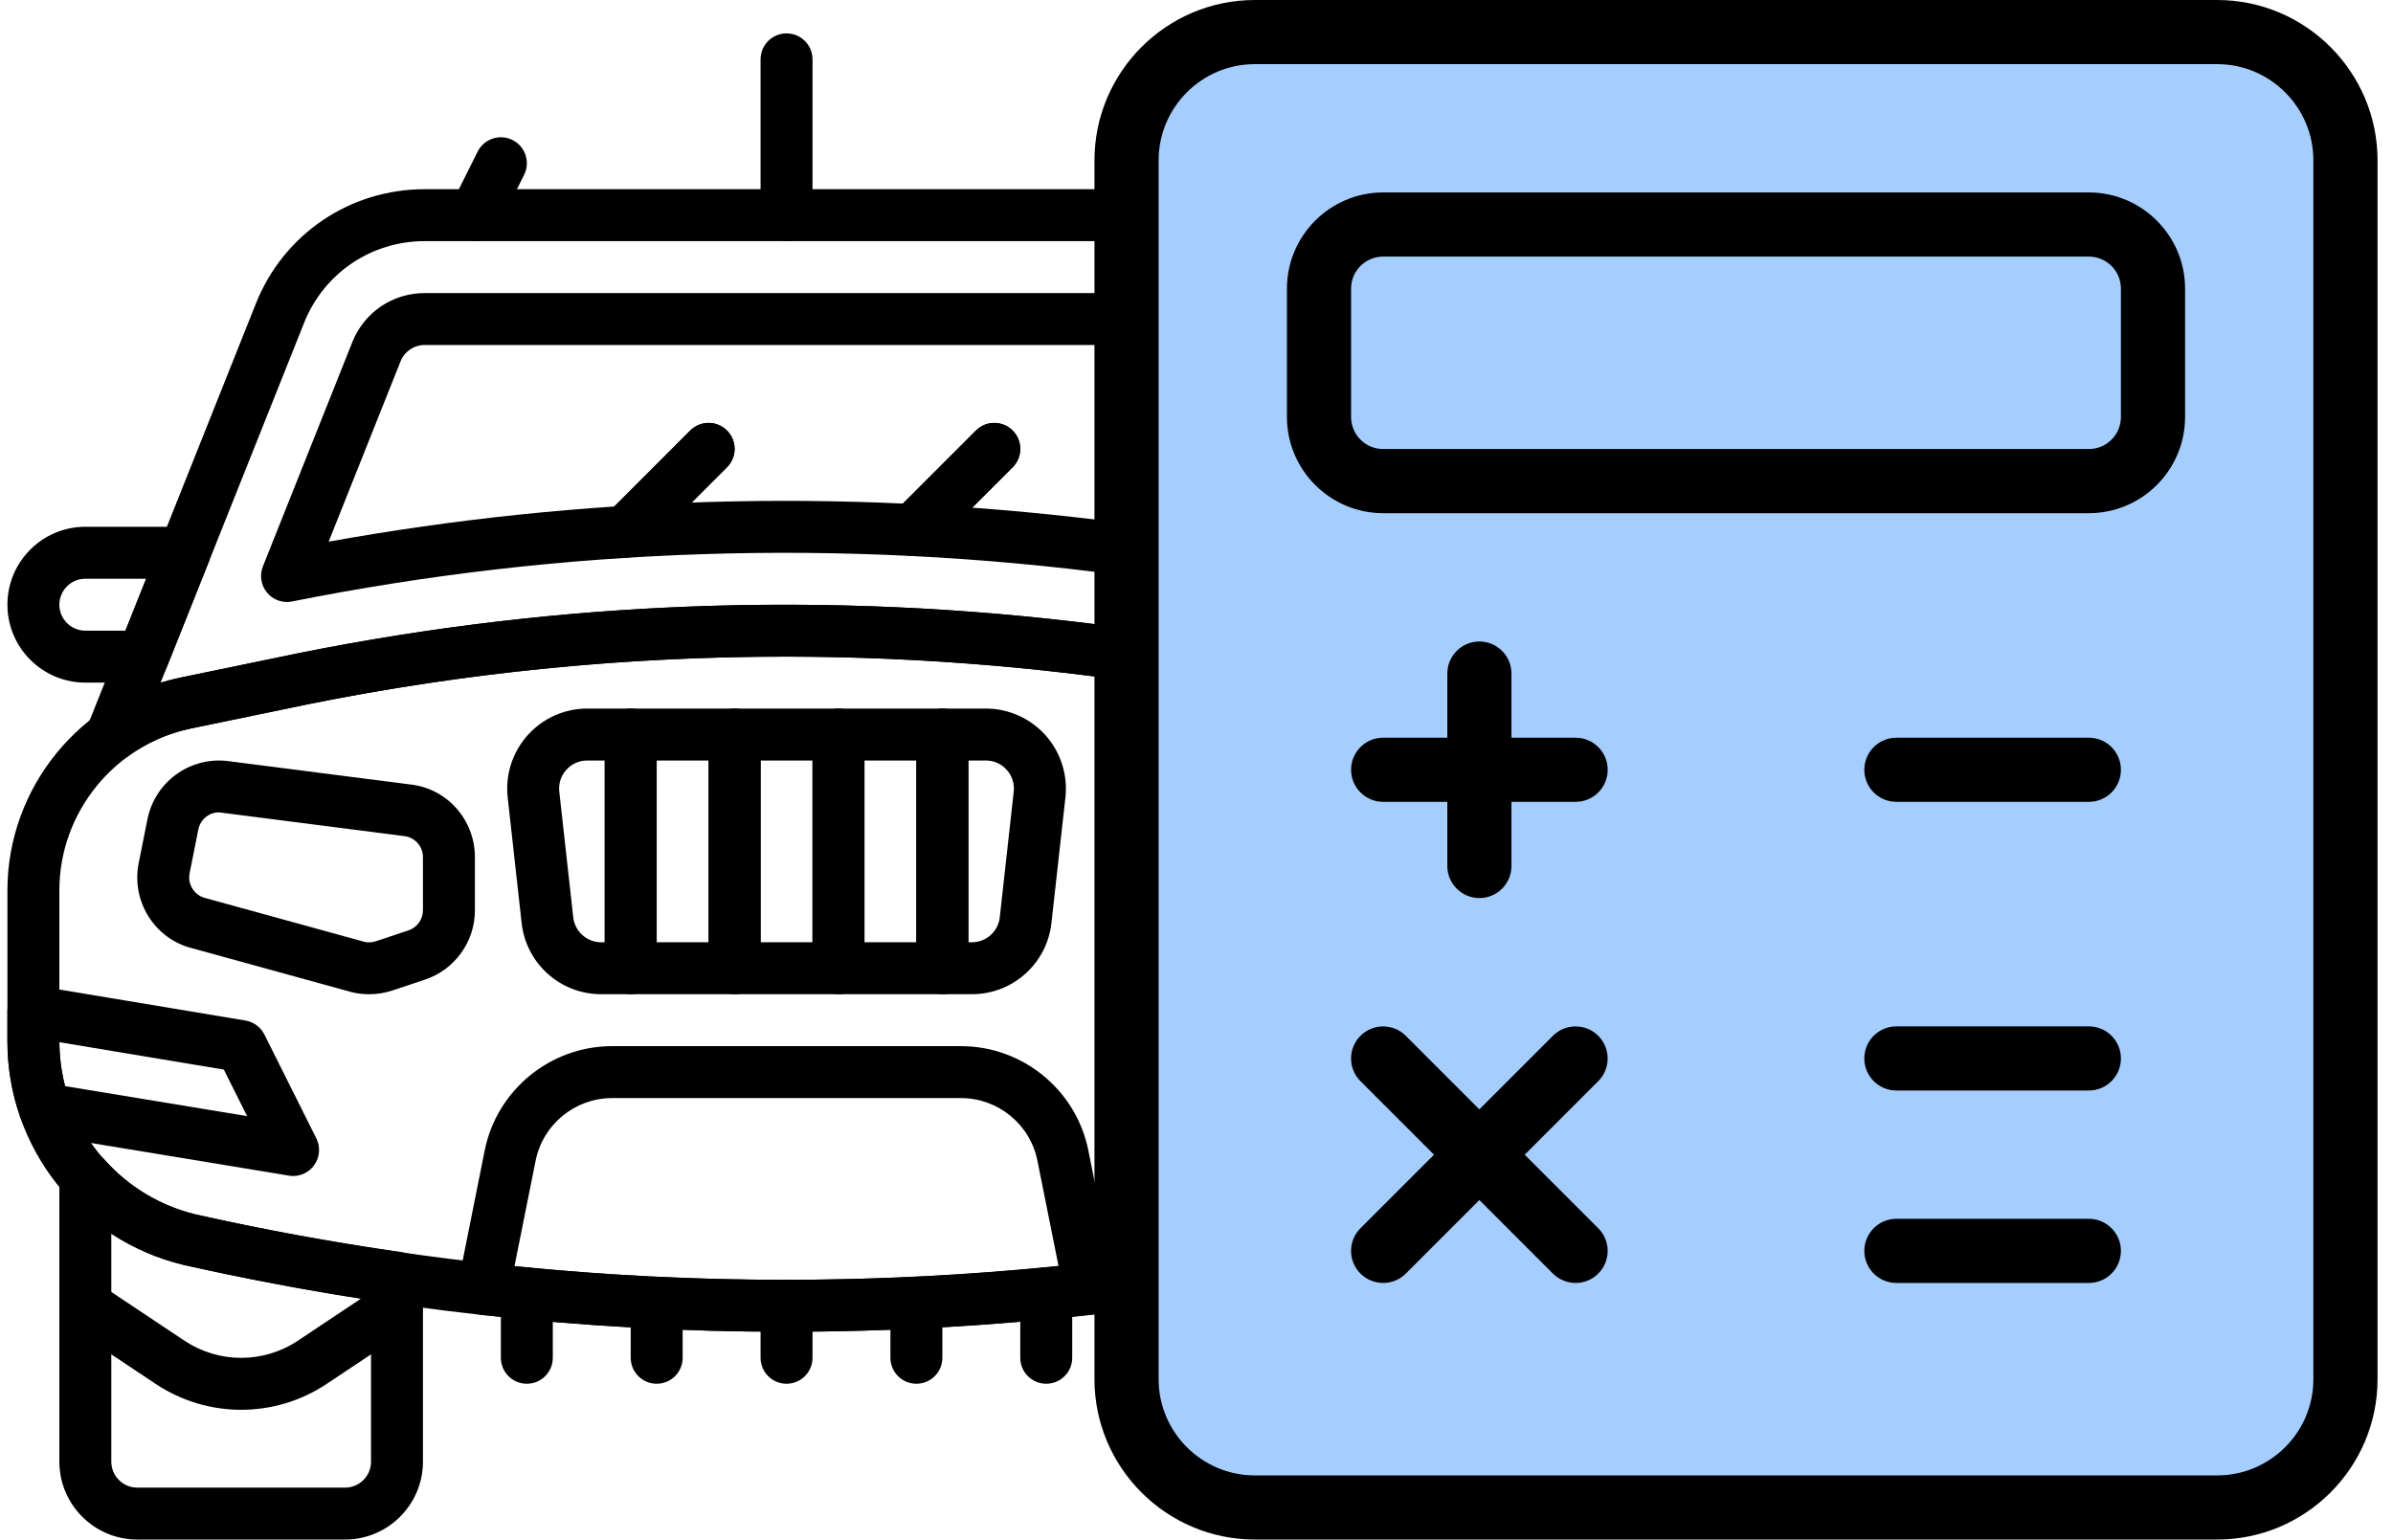<svg width="129" height="83" viewBox="0 0 129 83" fill="none" xmlns="http://www.w3.org/2000/svg">
<rect x="61" y="2" width="64" height="78" rx="5" fill="#A5CEFF"/>
<path d="M119.521 83H67.646C62.88 83 59 79.12 59 74.354V8.646C59 3.88 62.88 0 67.646 0H119.521C124.286 0 128.167 3.88 128.167 8.646V74.354C128.167 79.12 124.286 83 119.521 83ZM67.646 3.458C64.786 3.458 62.458 5.786 62.458 8.646V74.354C62.458 77.214 64.786 79.542 67.646 79.542H119.521C122.381 79.542 124.708 77.214 124.708 74.354V8.646C124.708 5.786 122.381 3.458 119.521 3.458H67.646Z" fill="black"/>
<path d="M112.604 27.667H74.562C71.703 27.667 69.375 25.339 69.375 22.479V15.562C69.375 12.703 71.703 10.375 74.562 10.375H112.604C115.464 10.375 117.792 12.703 117.792 15.562V22.479C117.792 25.339 115.464 27.667 112.604 27.667ZM74.562 13.833C73.608 13.833 72.833 14.608 72.833 15.562V22.479C72.833 23.434 73.608 24.208 74.562 24.208H112.604C113.559 24.208 114.333 23.434 114.333 22.479V15.562C114.333 14.608 113.559 13.833 112.604 13.833H74.562Z" fill="black"/>
<path d="M79.75 48.417C78.796 48.417 78.021 47.642 78.021 46.688V36.312C78.021 35.358 78.796 34.583 79.75 34.583C80.704 34.583 81.479 35.358 81.479 36.312V46.688C81.479 47.642 80.704 48.417 79.75 48.417Z" fill="black"/>
<path d="M84.938 43.229H74.562C73.608 43.229 72.833 42.455 72.833 41.5C72.833 40.545 73.608 39.771 74.562 39.771H84.938C85.892 39.771 86.667 40.545 86.667 41.5C86.667 42.455 85.892 43.229 84.938 43.229Z" fill="black"/>
<path d="M112.604 43.229H102.229C101.275 43.229 100.5 42.455 100.5 41.5C100.5 40.545 101.275 39.771 102.229 39.771H112.604C113.559 39.771 114.333 40.545 114.333 41.5C114.333 42.455 113.559 43.229 112.604 43.229Z" fill="black"/>
<path d="M112.604 58.792H102.229C101.275 58.792 100.5 58.017 100.5 57.062C100.5 56.108 101.275 55.333 102.229 55.333H112.604C113.559 55.333 114.333 56.108 114.333 57.062C114.333 58.017 113.559 58.792 112.604 58.792Z" fill="black"/>
<path d="M112.604 69.167H102.229C101.275 69.167 100.5 68.392 100.5 67.438C100.5 66.483 101.275 65.708 102.229 65.708H112.604C113.559 65.708 114.333 66.483 114.333 67.438C114.333 68.392 113.559 69.167 112.604 69.167Z" fill="black"/>
<path d="M74.562 69.167C74.12 69.167 73.677 68.997 73.338 68.662C72.664 67.987 72.664 66.891 73.338 66.217L83.713 55.842C84.388 55.167 85.484 55.167 86.158 55.842C86.833 56.516 86.833 57.612 86.158 58.287L75.783 68.662C75.448 68.997 75.005 69.167 74.562 69.167Z" fill="black"/>
<path d="M84.938 69.167C84.495 69.167 84.052 68.997 83.713 68.662L73.338 58.287C72.664 57.612 72.664 56.516 73.338 55.842C74.013 55.167 75.109 55.167 75.783 55.842L86.158 66.217C86.833 66.891 86.833 67.987 86.158 68.662C85.823 68.997 85.38 69.167 84.938 69.167Z" fill="black"/>
<path d="M52.61 23.21L48.235 27.585C47.975 27.846 47.847 28.183 47.835 28.523C48.921 28.567 50.006 28.618 51.091 28.688L54.59 25.191C55.137 24.644 55.137 23.759 54.59 23.212C54.042 22.664 53.157 22.663 52.61 23.21Z" fill="black"/>
<path d="M37.21 23.21L32.739 27.682C32.44 27.98 32.32 28.378 32.347 28.767C33.505 28.683 34.662 28.614 35.822 28.558L39.19 25.19C39.737 24.642 39.737 23.758 39.19 23.21C38.642 22.663 37.758 22.663 37.21 23.21Z" fill="black"/>
<path d="M35.4 39.6H32.6V52.2H35.4V39.6Z" fill="black"/>
<path d="M41 39.6H38.2V52.2H41V39.6Z" fill="black"/>
<path d="M46.6 39.6H43.8V52.2H46.6V39.6Z" fill="black"/>
<path d="M52.2 39.6H49.4V52.2H52.2V39.6Z" fill="black"/>
<path d="M18.6 83H7.4C5.084 83 3.2 81.116 3.2 78.8V63.459C3.2 62.878 3.558 62.357 4.102 62.15C4.642 61.944 5.258 62.091 5.646 62.528C6.952 63.992 8.644 65.01 10.541 65.471C14.113 66.273 17.833 66.956 21.6 67.498C22.289 67.597 22.8 68.188 22.8 68.884V78.8C22.8 81.116 20.916 83 18.6 83ZM6 66.507V78.8C6 79.573 6.629 80.2 7.4 80.2H18.6C19.372 80.2 20 79.573 20 78.8V70.091C16.567 69.568 13.181 68.933 9.916 68.198C9.909 68.196 9.902 68.195 9.895 68.192C8.496 67.858 7.183 67.285 6 66.507Z" fill="black"/>
<path d="M42.4 71.797C36.888 71.797 31.379 71.49 25.907 70.88C25.517 70.837 25.163 70.631 24.932 70.315C24.701 69.998 24.613 69.598 24.69 69.214L26.128 62.028C26.78 58.766 29.666 56.4 32.991 56.4H51.808C55.133 56.4 58.02 58.766 58.671 62.028L60.109 69.214C60.186 69.598 60.097 69.998 59.867 70.315C59.636 70.631 59.281 70.837 58.892 70.88C53.421 71.49 47.912 71.797 42.4 71.797ZM27.735 68.26C37.475 69.244 47.324 69.244 57.064 68.26L55.925 62.577C55.536 60.621 53.804 59.2 51.809 59.2H32.991C30.996 59.2 29.264 60.621 28.873 62.577L27.735 68.26Z" fill="black"/>
<path d="M19.898 53.602C19.577 53.602 19.257 53.564 18.943 53.485L10.358 51.122C8.345 50.62 7.064 48.598 7.477 46.529L7.947 44.174C8.349 42.172 10.19 40.818 12.21 41.021L22.086 42.288C24.074 42.487 25.601 44.175 25.601 46.211V49.07C25.604 50.769 24.52 52.274 22.905 52.815C22.903 52.815 22.903 52.815 22.903 52.815L21.148 53.4C20.741 53.534 20.319 53.602 19.898 53.602ZM11.789 43.797C11.275 43.797 10.8 44.177 10.691 44.723L10.221 47.076C10.102 47.678 10.473 48.266 11.067 48.415L19.651 50.778C19.831 50.823 20.053 50.813 20.265 50.744L22.015 50.16C22.485 50.004 22.8 49.565 22.8 49.073V46.212C22.8 45.62 22.358 45.131 21.768 45.073L11.891 43.806C11.858 43.799 11.824 43.797 11.789 43.797Z" fill="black"/>
<path d="M15.8 63.4C15.724 63.4 15.649 63.394 15.572 63.38L2.198 61.175C1.694 61.093 1.275 60.742 1.104 60.26C0.637 58.931 0.4 57.542 0.4 56.135V54.534C0.4 54.122 0.581 53.732 0.896 53.466C1.209 53.2 1.619 53.086 2.031 53.152L13.231 55.018C13.672 55.093 14.053 55.373 14.253 55.773L17.053 61.373C17.288 61.843 17.239 62.406 16.927 62.83C16.661 63.193 16.239 63.4 15.8 63.4ZM3.509 58.555L13.321 60.172L12.066 57.663L3.2 56.187C3.204 56.989 3.308 57.782 3.509 58.555Z" fill="black"/>
<path d="M25.599 13C25.389 13 25.174 12.952 24.974 12.853C24.283 12.507 24.003 11.666 24.349 10.974L25.748 8.174C26.096 7.483 26.934 7.202 27.627 7.548C28.319 7.894 28.599 8.735 28.253 9.427L26.853 12.227C26.607 12.717 26.113 13 25.599 13Z" fill="black"/>
<path d="M42.4 74.6C41.626 74.6 41 73.974 41 73.2V70.4C41 69.626 41.626 69 42.4 69C43.174 69 43.8 69.626 43.8 70.4V73.2C43.8 73.974 43.174 74.6 42.4 74.6Z" fill="black"/>
<path d="M49.4 74.6C48.626 74.6 48 73.974 48 73.2V70.234C48 69.459 48.626 68.834 49.4 68.834C50.174 68.834 50.8 69.459 50.8 70.234V73.2C50.8 73.974 50.174 74.6 49.4 74.6Z" fill="black"/>
<path d="M56.4 74.6C55.626 74.6 55 73.974 55 73.2V69.731C55 68.957 55.626 68.331 56.4 68.331C57.174 68.331 57.8 68.957 57.8 69.731V73.2C57.8 73.974 57.174 74.6 56.4 74.6Z" fill="black"/>
<path d="M35.4 74.6C34.626 74.6 34 73.974 34 73.2V70.231C34 69.457 34.626 68.831 35.4 68.831C36.174 68.831 36.8 69.457 36.8 70.231V73.2C36.8 73.974 36.174 74.6 35.4 74.6Z" fill="black"/>
<path d="M28.4 74.6C27.626 74.6 27 73.974 27 73.2V69.732C27 68.958 27.626 68.332 28.4 68.332C29.174 68.332 29.8 68.958 29.8 69.732V73.2C29.8 73.974 29.174 74.6 28.4 74.6Z" fill="black"/>
<path d="M42.4 13C41.626 13 41 12.373 41 11.6V3.2C41 2.427 41.626 1.8 42.4 1.8C43.174 1.8 43.8 2.427 43.8 3.2V11.6C43.8 12.373 43.174 13 42.4 13Z" fill="black"/>
<path d="M7.711 36.8H4.6C2.284 36.8 0.4 34.916 0.4 32.6C0.4 30.284 2.284 28.4 4.6 28.4H9.944C10.409 28.4 10.842 28.631 11.103 29.015C11.364 29.398 11.417 29.888 11.245 30.318L9.011 35.918C8.8 36.45 8.283 36.8 7.711 36.8ZM4.6 31.2C3.829 31.2 3.2 31.829 3.2 32.6C3.2 33.371 3.829 34 4.6 34H6.761L7.877 31.2L4.6 31.2Z" fill="black"/>
<path d="M52.392 53.6H32.408C30.207 53.6 28.362 51.949 28.12 49.763L27.368 42.991C27.232 41.773 27.626 40.55 28.444 39.636C29.261 38.722 30.431 38.2 31.657 38.2H53.144C54.369 38.2 55.541 38.724 56.358 39.636C57.176 40.549 57.568 41.771 57.434 42.991L56.68 49.763C56.437 51.949 54.593 53.6 52.392 53.6ZM31.657 41C31.22 41 30.819 41.179 30.528 41.504C30.237 41.829 30.102 42.247 30.15 42.681L30.902 49.453C30.989 50.221 31.637 50.8 32.408 50.8H52.39C53.163 50.8 53.811 50.221 53.895 49.453L54.647 42.681C54.695 42.248 54.56 41.83 54.269 41.504C53.978 41.178 53.579 41 53.143 41H31.657Z" fill="black"/>
<path d="M34 53.6C33.226 53.6 32.6 52.974 32.6 52.2V39.6C32.6 38.827 33.226 38.2 34 38.2C34.774 38.2 35.4 38.827 35.4 39.6V52.2C35.4 52.974 34.774 53.6 34 53.6Z" fill="black"/>
<path d="M39.6 53.6C38.826 53.6 38.2 52.974 38.2 52.2V39.6C38.2 38.827 38.826 38.2 39.6 38.2C40.374 38.2 41 38.827 41 39.6V52.2C41 52.974 40.374 53.6 39.6 53.6Z" fill="black"/>
<path d="M45.2 53.6C44.426 53.6 43.8 52.974 43.8 52.2V39.6C43.8 38.827 44.426 38.2 45.2 38.2C45.974 38.2 46.6 38.827 46.6 39.6V52.2C46.6 52.974 45.974 53.6 45.2 53.6Z" fill="black"/>
<path d="M50.8 53.6C50.026 53.6 49.4 52.974 49.4 52.2V39.6C49.4 38.827 50.026 38.2 50.8 38.2C51.574 38.2 52.2 38.827 52.2 39.6V52.2C52.2 52.974 51.574 53.6 50.8 53.6Z" fill="black"/>
<path d="M13 76.005C11.391 76.005 9.783 75.538 8.378 74.601L3.823 71.565C3.18 71.135 3.007 70.267 3.435 69.623C3.862 68.979 4.732 68.805 5.377 69.235L9.932 72.272C11.796 73.516 14.204 73.516 16.069 72.272L20.624 69.235C21.267 68.805 22.138 68.979 22.566 69.623C22.996 70.267 22.822 71.135 22.178 71.565L17.623 74.601C16.217 75.538 14.609 76.005 13 76.005Z" fill="black"/>
<path d="M6 41.091C5.698 41.091 5.397 40.993 5.145 40.799C4.649 40.416 4.468 39.753 4.701 39.172L13.792 16.37C15.285 12.622 18.858 10.2 22.894 10.2H60.6C61.374 10.2 62 10.828 62 11.6V35.269C62 35.673 61.825 36.058 61.518 36.324C61.213 36.59 60.807 36.711 60.407 36.656C45.74 34.62 30.994 35.063 16.58 37.972L10.308 39.27C9.038 39.533 7.868 40.054 6.83 40.819C6.584 41 6.291 41.091 6 41.091ZM22.894 13C20.01 13 17.459 14.73 16.392 17.407L8.657 36.804C9.011 36.695 9.373 36.602 9.741 36.527L16.02 35.228C30.23 32.362 44.746 31.84 59.2 33.671V13H22.894Z" fill="black"/>
<path d="M15.472 32.455C15.062 32.455 14.665 32.274 14.396 31.951C14.068 31.556 13.981 31.014 14.172 30.536L18.992 18.445C19.633 16.837 21.165 15.8 22.894 15.8H60.6C61.374 15.8 62 16.427 62 17.2V29.619C62 30.023 61.826 30.408 61.522 30.672C61.218 30.937 60.815 31.059 60.415 31.007C45.362 29.003 30.306 29.52 15.746 32.426C15.655 32.446 15.563 32.455 15.472 32.455ZM22.894 18.6C22.317 18.6 21.806 18.946 21.592 19.481L17.717 29.202C31.291 26.755 45.219 26.329 59.199 28.029V18.6L22.894 18.6Z" fill="black"/>
<path d="M42.284 71.797C31.401 71.797 20.571 70.596 9.916 68.199C4.304 66.844 0.4 61.885 0.4 56.135V48C0.4 42.471 4.328 37.647 9.741 36.528L16.02 35.229C30.748 32.258 45.807 31.806 60.792 33.884C61.485 33.979 62 34.571 62 35.27V69.253C62 69.959 61.474 70.555 60.773 70.642C54.609 71.414 48.438 71.797 42.284 71.797ZM42.303 35.401C33.668 35.401 25.067 36.26 16.581 37.972L10.309 39.27C6.189 40.122 3.2 43.793 3.2 48V56.135C3.2 60.587 6.223 64.427 10.552 65.473C26.499 69.06 42.869 69.913 59.2 68.013V36.495C53.569 35.765 47.929 35.401 42.303 35.401Z" fill="black"/>
<path d="M33.728 30.072C33.37 30.072 33.012 29.934 32.739 29.662C32.191 29.114 32.191 28.228 32.739 27.682L37.21 23.21C37.758 22.663 38.642 22.663 39.19 23.21C39.737 23.758 39.737 24.644 39.19 25.19L34.718 29.662C34.444 29.934 34.087 30.072 33.728 30.072Z" fill="black"/>
<path d="M49.225 29.975C48.866 29.975 48.508 29.838 48.235 29.565C47.688 29.017 47.688 28.133 48.235 27.585L52.61 23.21C53.158 22.663 54.042 22.663 54.59 23.21C55.137 23.758 55.137 24.642 54.59 25.19L50.215 29.565C49.942 29.838 49.583 29.975 49.225 29.975Z" fill="black"/>
</svg>
